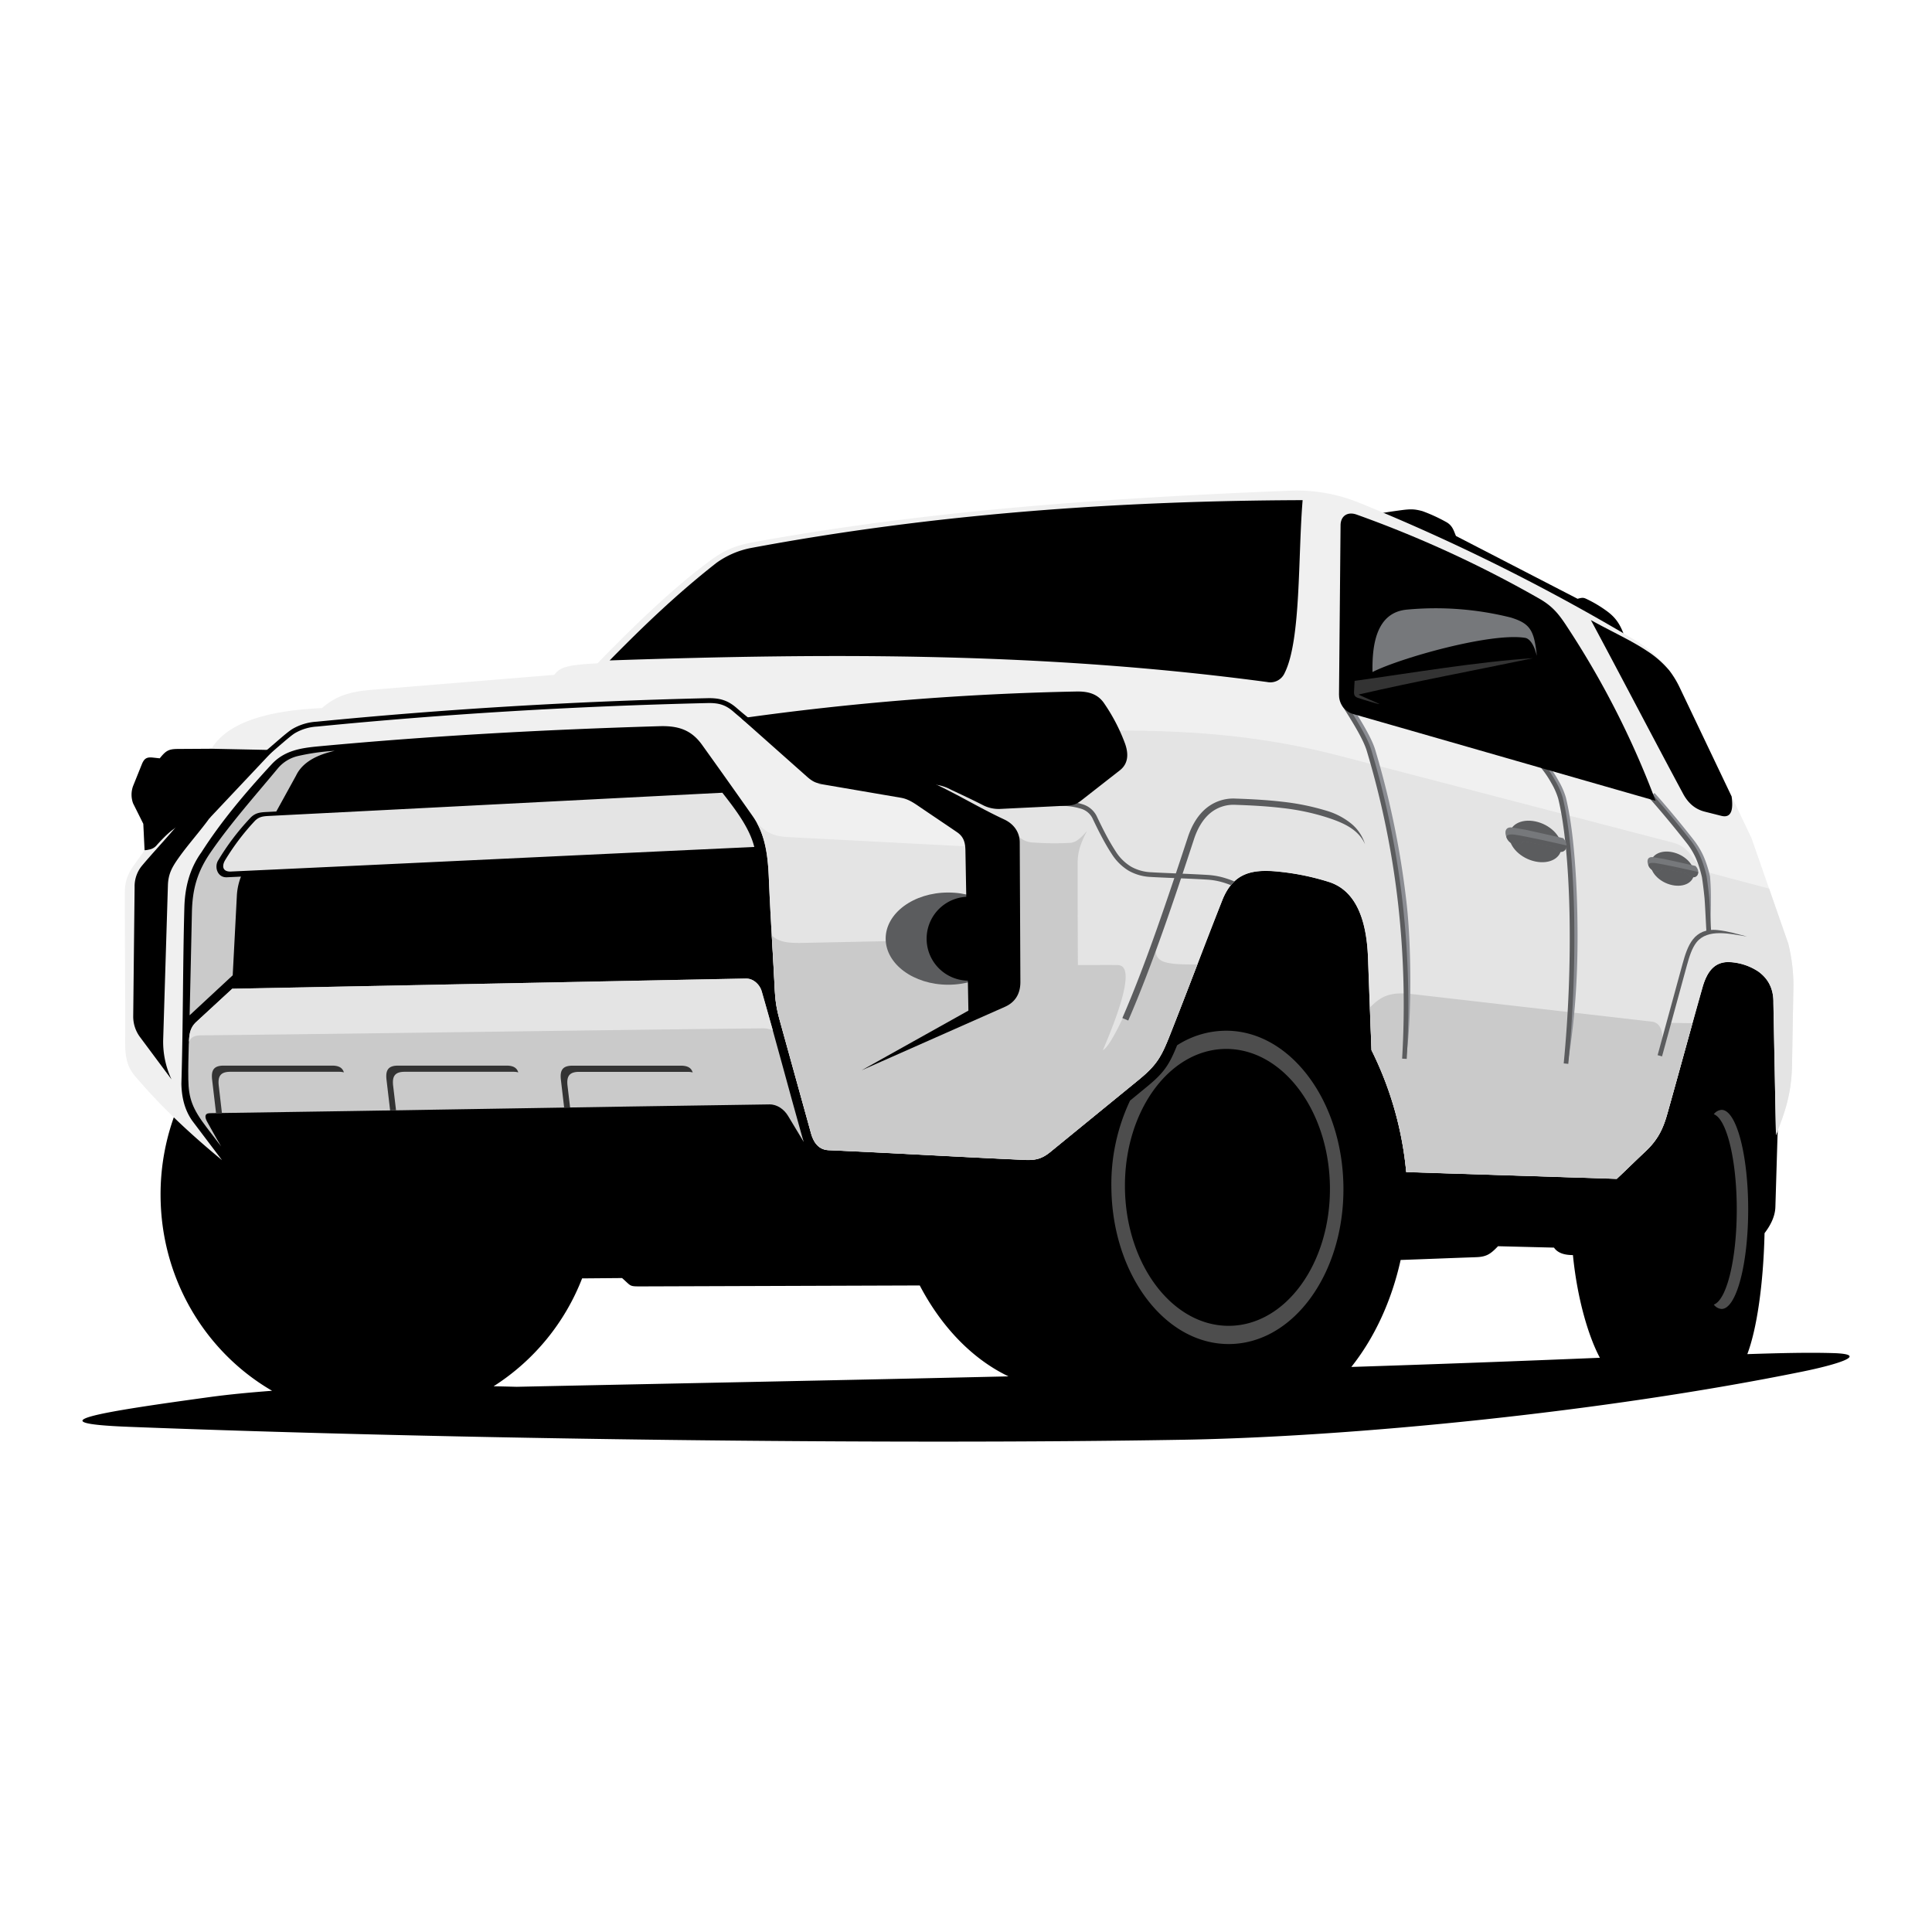 <svg id="Layer_1" data-name="Layer 1" xmlns="http://www.w3.org/2000/svg" viewBox="0 0 841.9 841.9"><defs><style>.cls-1,.cls-10,.cls-11,.cls-2,.cls-3,.cls-4,.cls-5,.cls-6{fill-rule:evenodd;}.cls-2{fill:#4d4d4d;}.cls-3{fill:#f0f0f0;}.cls-4{fill:#e4e4e4;}.cls-5,.cls-8{fill:#5b5c5e;}.cls-6{fill:#cacaca;}.cls-7{fill:none;stroke:#000;stroke-miterlimit:22.93;stroke-width:2.13px;}.cls-9{fill:#8b8d93;}.cls-10{fill:#333;}.cls-11{fill:#76787b;}</style></defs><path class="cls-1" d="M601.28,223.8c2.17-.51,6.84-1.14,9.25-1.47,4.21-.56,5.91-.52,9.34.41A71.16,71.16,0,0,1,630,227.37c3,1.56,3.46,3.89,4.46,6.19l53,27.37c2.27-.63,2.69-.5,4.16.21a53.84,53.84,0,0,1,8.61,5.17c3.42,2.52,5.83,5.37,7.75,11.29-12.44-6.31-25-12.65-37.67-19q-7.44-3.91-15-7.69t-14.94-7.35c-13.13-6.61-26.23-13.2-39.16-19.75"/><path class="cls-1" d="M253.66,557.09a97.7,97.7,0,0,1-38.56,47c6.32.12,10,.24,10.09.23,71.09-1.51,142.49-2.87,214.27-4.55-15.71-7.51-29.2-21.52-38.66-39.61l-121.27.41c-5.49,0-4.29,0-8.46-3.64l-17.41.15m431.77-10.16c-3.06,0-6.42-.58-8.25-3.25l-24.39-.61c-3.26,3.41-5,4.62-9.56,4.78-11.63.4-21.26.81-32.88,1.21-4,18.09-11.53,34.1-21.49,46.62q54-1.74,108.31-4C692.35,582.66,687.36,566.44,685.43,546.93ZM785.6,597.66c-87.23,17.75-197,28.48-269.93,29.73-128.44,2.21-318.08-.16-459.36-5.62-42.71-1.65-12.12-6.51,35.25-13,8.37-1.14,17.51-2,27-2.72-29-16.81-48.59-48.79-48.59-85.47a100.26,100.26,0,0,1,6.91-36.74l2.11,2a33.86,33.86,0,0,1-2.83-13.47v-.16c.78-25.62.6-51.25,1.31-76.87.26-9.29,2.46-18,7.93-25.62,8.88-13.9,19.7-26.59,30.87-38.69,6.08-6.57,13.65-7.95,22.15-8.75,49.58-4.63,99.23-7.32,149-8.81,9-.27,15.73,2,21.07,9.46l21.86,30.73c6.41,9,7.36,19.39,7.79,30.11.6,14.56,1.58,29.1,2.32,43.65.14,2.87.25,5.78.62,8.63a57.86,57.86,0,0,0,1.77,8.22q6.73,24.33,13.48,48.65c.73,2.65,1.92,5.16,5,5.29,28.54,1.24,57.05,3,85.58,4.24,4,.18,6-.35,9.17-2.91l38.13-31.14c7.62-6.23,9.44-9.58,13-18.63,7.68-19.45,15-39,22.71-58.48,5.34-13.52,14.83-15.85,28.24-14.38a115.44,115.44,0,0,1,21.65,4.46c15.27,4.67,18.79,21.71,19.35,35.64.53,13.27,1,26.54,1.5,39.81a152.32,152.32,0,0,1,14.87,51l87.95,2.82c3.78-3.55,7.46-7.2,11.25-10.74,5.14-4.79,7.24-9.06,9.13-15.75,5.13-18.19,10.05-36.43,15.19-54.61,2-7.21,5.82-13.2,14-13.33A27.58,27.58,0,0,1,768,421c5.37,3.92,7.83,9.39,7.72,16l.78,40.11A69.38,69.38,0,0,0,778,464c.21-11.51.41-23,.61-34.47,0-.86,0-1.72,0-2.58l.1.46-.3,42.77q-1.86,10.49-3.71,21l-1.05,34.77c-.13,4.24-2.19,8.11-4.72,11.42-.52,22.57-3.41,41.91-7.51,52.71,13-.41,25.84-.78,37.19-.45C815.6,590.11,799.84,594.77,785.6,597.66Z"/><path class="cls-2" d="M534.37,457.09c24.67,0,44.89,27,45.17,60.33s-19.48,60.33-44.15,60.33-44.89-27-45.18-60.33,19.49-60.33,44.16-60.33m-.07-7.94c27.92,0,50.8,30.56,51.12,68.27s-22,68.27-50,68.27-50.8-30.57-51.12-68.27a85.24,85.24,0,0,1,8.13-37.8l7.29-6c7.62-6.22,9.81-9.7,13.22-18.12A39.51,39.51,0,0,1,534.3,449.15Z"/><path class="cls-3" d="M96.74,505.55c-13.27-10.95-26.14-22.76-38-36.75-3.77-4.44-4.22-9.27-4.2-15.12.09-21.82-.17-43.13-.13-64.87,0-8.27,4-11.32,8.55-18.32L62.45,359q-2.22-4.47-4.46-8.94a11,11,0,0,1,0-7.52L61.83,333c1-2.42,2.05-3.16,4.7-2.88l3.09.33c2.65-3.31,3.84-4.06,7.91-4.08l14.64-.09c6.51-10.87,22.9-16.6,48.1-17.72,6.1-5.18,11.69-7.19,22.19-8l79-6.48c2.36-2.51,3.06-4.34,18.89-5,16.87-17.4,33.35-33.11,49-44.7,6.62-4.91,11.46-6.75,19.41-8.19,77.26-14.07,156.36-19.3,233.71-22.38a72.29,72.29,0,0,1,29.49,5.14,881,881,0,0,1,121.33,60.48c7.76,4.91,14.64,11.73,18.62,20.08q15.69,32.88,31.36,65.76l16,46a77.23,77.23,0,0,1,2.24,18.28q-.32,17.28-.61,34.54c-.26,13.79-3.72,22-7,30.58q-.57-28.8-1.12-57.6c.12-6.23-2.3-10.58-6.51-13.65a24.83,24.83,0,0,0-13.22-4.17c-5.81.09-9.12,3.83-11.2,11.19-5.24,18.5-10,36.15-15.2,54.6-2,7.25-4.41,11.94-10,17.11-4.28,4-7.85,7.58-12.13,11.57l-91.74-2.95a149.93,149.93,0,0,0-15.13-53.13c-.58-14.5-1-26-1.53-40.44-.5-12.58-3.45-28.71-17.26-32.93a108.32,108.32,0,0,0-21.11-4.36c-12.14-1.33-20.37.38-25.18,12.54-7.7,19.49-15,39-22.71,58.47-3.83,9.7-5.78,13.21-13.9,19.84l-38.13,31.14c-3.66,3-6.36,3.78-11.16,3.57-28.34-1.25-57.27-3-85.58-4.24-4.37-.19-6.56-3.32-7.71-7.45q-6.74-24.33-13.48-48.66c-2-7.16-2.11-10.07-2.49-17.48-.74-14.54-1.73-29.24-2.32-43.68-.41-10.13-1.23-20.06-7.25-28.52Q317,340,306,324.67c-4.62-6.49-10.21-8.47-18.58-8.22-51.08,1.53-99.27,4.18-148.8,8.8-7.63.72-14.72,1.83-20.26,7.81-11.76,12.73-22.19,25.18-30.59,38.35-5.18,7.18-7.19,15.35-7.43,24-.71,25.63-.53,51.25-1.3,76.88.13,5.87,1.39,11.37,4.77,16.15l12.9,17.07"/><path class="cls-4" d="M770.91,387.22l8.37,24a77.23,77.23,0,0,1,2.24,18.28q-.32,17.28-.61,34.54c-.26,13.79-3.72,22-7,30.58q-.57-28.8-1.12-57.6c.12-6.23-2.3-10.58-6.51-13.65a24.83,24.83,0,0,0-13.22-4.17c-5.81.09-9.12,3.83-11.2,11.19-5.24,18.5-10,36.15-15.2,54.6-2,7.25-4.41,11.94-10,17.11-4.28,4-7.85,7.58-12.13,11.57l-91.74-2.95a149.93,149.93,0,0,0-15.13-53.13c-.58-14.5-1-26-1.53-40.44-.5-12.58-3.45-28.71-17.26-32.93a108.32,108.32,0,0,0-21.11-4.36c-12.14-1.33-20.37.38-25.18,12.54-7.7,19.49-15,39-22.71,58.47-3.83,9.7-5.78,13.21-13.9,19.84l-38.13,31.14c-3.66,3-6.36,3.78-11.16,3.57-28.34-1.25-57.27-3-85.58-4.24-4.37-.19-6.56-3.32-7.71-7.45q-6.74-24.33-13.48-48.66c-2-7.16-2.11-10.07-2.49-17.48-.74-14.54-1.73-29.24-2.32-43.68-.36-8.85-1-17.55-5.21-25.24,3.91,3.84,6.52,5.73,13.71,6.11L424.57,369l-7.32-8.94-20.72-22.35L350,331.86l122.72-13.41c39.14-.59,73.11,1,111.59,11.05l144.52,37.64c10,2.62,8.38,11.1,17.26,13.47Z"/><path class="cls-5" d="M537.86,384.1a18,18,0,0,0-1.49,1.62c-1.2-.47-2.47-.92-3.85-1.31a30.06,30.06,0,0,0-6.53-1.1c-4.43-.27-9.44-.48-14-.67-4-.17-7.79-.33-10.48-.49a21.36,21.36,0,0,1-9.64-2.7,22.52,22.52,0,0,1-7.41-7.32c-1.49-2.25-2.93-4.76-4.34-7.41s-2.78-5.45-4.12-8.27a8.21,8.21,0,0,0-5-4.06,28.36,28.36,0,0,0-8.81-1.2v-2.06a30.51,30.51,0,0,1,9.47,1.32,10.11,10.11,0,0,1,6.2,5.11c1.35,2.84,2.71,5.61,4.08,8.2s2.79,5,4.23,7.23a20.38,20.38,0,0,0,6.74,6.68,19.42,19.42,0,0,0,8.72,2.43c2.79.17,6.47.32,10.44.49,4.67.19,9.74.41,14.08.67a32.29,32.29,0,0,1,7,1.17,48.53,48.53,0,0,1,4.79,1.67"/><path class="cls-6" d="M521.8,420.23c-3.93,10.22-7.86,20.44-11.9,30.65-3.83,9.7-5.78,13.21-13.9,19.84l-38.13,31.14c-3.66,3-6.36,3.78-11.16,3.57-28.34-1.25-57.27-3-85.58-4.24-4.37-.19-6.56-3.32-7.71-7.45q-6.74-24.33-13.48-48.66c-2-7.16-2.11-10.07-2.49-17.48-.34-6.61-.73-13.25-1.1-19.89,2.91,2.51,6.06,3.33,13.37,3.18l51.86-1.08,40.64,3.65q.3-25.09.61-50.18a9.43,9.43,0,0,0,6.8,3.81,125.43,125.43,0,0,0,16.9.19c2.49-.26,4.48-2.13,7.13-5.17-2.41,4.72-4.07,8.64-4.06,14q0,22.22.1,44.42c7.12.06,9.46-.08,16.58,0,2.54,0,10.58-.87-5.67,37.07,5.88-2.76,22.84-47.81,25.25-54.1-4.75,15.28-3.21,16.93,15.94,16.77"/><path class="cls-6" d="M737.51,445.88c-3.62,13-7.12,25.87-10.86,39.12-2,7.25-4.41,11.94-10,17.11-4.28,4-7.85,7.58-12.13,11.57l-91.74-2.95a149.93,149.93,0,0,0-15.13-53.13C597.42,451,597.2,445,597,439c5-5.09,9-6.88,18.48-5.8l104.31,12c4.18.48,4.72,4.9,4.72,8.66l3.45-8.13Z"/><path class="cls-1" d="M63,370.45,62.45,359q-2.22-4.47-4.46-8.94a11,11,0,0,1,0-7.52L61.83,333c1-2.42,2.05-3.16,4.7-2.88l3.09.33c2.65-3.31,3.84-4.06,7.91-4.08l14.64-.09,27.1.56-28,29.72c-12.24,2.29-14.08,2-22.8,11.53a5.5,5.5,0,0,1-3.57,2.13,7.23,7.23,0,0,1-1.95.27"/><path class="cls-1" d="M727.22,291.9a41.45,41.45,0,0,1,4.65,7.54l22.71,47.63c.58,4.24.62,9.73-4.47,8.45l-7.25-1.83c-4.44-1.12-7.42-4-9.53-8-13.21-24.58-26.88-50.9-40.08-75.48,9,5,17.6,8.85,24.54,13.5a43.08,43.08,0,0,1,9.43,8.22"/><path class="cls-1" d="M265.66,287.79c97.76-3.33,190-3.51,286.52,9.41a6.81,6.81,0,0,0,7.62-3.92c7.2-14.36,5.78-50.75,7.84-75.33-80.17.27-160.55,5.9-240.73,20.91a37.94,37.94,0,0,0-14.8,6.49c-17.24,13.53-31.75,27.49-46.45,42.44"/><path class="cls-1" d="M323,313a1217.86,1217.86,0,0,1,146-11.66c4.95-.1,9.27.87,12.17,5.18a79.55,79.55,0,0,1,9.08,17.5c1.51,4.24,1.6,8.64-2.27,11.67l-16,12.51c-2.76,2.17-3.73,2.71-7.38,2.89-10,.51-18.83.92-28.86,1.42a15,15,0,0,1-7.72-1.82c-4.4-2.24-9.16-4.47-13.61-6.56a18.55,18.55,0,0,0-10-2.28L359,341.47c-2.42.07-4.28-.3-7.32-3L323,313"/><path class="cls-2" d="M750.22,483.64c6.4,0,11.58,19.42,11.58,43.38s-5.18,43.38-11.58,43.38a4.62,4.62,0,0,1-3.4-1.91c5.64-2,10-19.81,10-41.47s-4.41-39.47-10-41.48a4.64,4.64,0,0,1,3.4-1.9"/><path class="cls-6" d="M325.08,426.41c-75,1.48-148.84,3-223.87,4.45-5.38,4.94-10.2,9.42-15.57,14.35-3.17,2.91-3.15,5.87-3.38,9.83-.12,5.28-.29,10.31-.2,15.31.15,8.27,1.69,12.7,8.1,21.09l6.24,8.16c-2.36-3.89-4.43-7.76-6.12-10.75-1-1.8-1.35-3.72,1.16-3.76,82.44-1.18,161.25-2.65,243.86-3.83,3.36-.05,6.4,2.16,8.1,5l6.85,11.38c-.21-.62-.42-1.31-.64-2.08-6-21.27-11.67-42.84-17.69-63.62-.82-2.84-3.57-5.57-6.84-5.51"/><path class="cls-4" d="M325.08,426.41c-75,1.48-148.84,3-223.87,4.45-5.38,4.94-10.2,9.42-15.57,14.35-2.89,2.65-3.13,5.35-3.32,8.8.8-1.76,2-2.81,5.29-2.84,81.56-.84,163.06-2.2,244.61-3.05a10.62,10.62,0,0,1,4.53.87q-2.38-8.61-4.83-17.07c-.82-2.84-3.57-5.57-6.84-5.51"/><path class="cls-6" d="M101.41,425l1.83-35.15A27.09,27.09,0,0,1,105,382l-6.24.29c-4,.1-5.4-4.42-3.75-7.26a106.19,106.19,0,0,1,14.21-18.74c2.06-2.1,4.14-2.31,7-2.45l4.18-.22L129,338c2.06-4.32,6.65-8.54,16.87-10.82a97,97,0,0,0-16.25,2.32,16.23,16.23,0,0,0-8.51,5.29c-9.81,11.83-20.45,23.76-29.25,36.51-5.94,8.61-8,16.14-8.23,26.18q-.48,22.49-1,44.95L101.41,425"/><path class="cls-7" d="M114.51,329.6c2.42-1.62,10.8-9.47,13.51-11.05a22.44,22.44,0,0,1,10.07-3c55.49-5.46,112.08-8.88,170.13-10.24,5-.11,8.27.7,12.07,4,2.68,2.34,5.63,4.69,8.45,7"/><path class="cls-4" d="M314.75,345.45c-66.46,3.37-131.09,6.74-197.55,10.11-2.5.13-4.32.31-6.12,2.14a102.86,102.86,0,0,0-13,17.17c-1.44,2.48-1.14,5,2.39,4.92,76.55-3.54,151.67-7.17,228.22-10.71-2-8-7.64-15.67-13.91-23.63"/><path class="cls-5" d="M413.19,388.93c15.05,0,27.25,9,27.25,20.09s-12.2,20.09-27.25,20.09-27.25-9-27.25-20.09,12.2-20.09,27.25-20.09"/><path class="cls-1" d="M356.37,341.41c16.67-.07,33.07-.34,49.73-.41,10.5,4.77,20.79,11.11,31.49,16.08,4.09,1.91,6.76,5.44,6.78,10,.09,20.66.19,40.2.28,60.85,0,4.91-2.08,8.75-6.76,10.82l-62.42,27.64,46.53-26-.24-13.06a18.28,18.28,0,0,1-.69-36.53l-.37-20.13c-.07-3.39-.65-6-3.7-8.06-5.66-3.87-11-7.42-16.67-11.29-2.42-1.65-4.75-3.17-7.72-3.68l-36.24-6.2"/><path class="cls-8" d="M722.33,459.8l10.81-39.57c1.15-4.22,2.4-8.14,4.62-10.93s5.61-4.56,10.75-4c4.81.53,8.2,1.64,12.81,2.82-7.42-1.17-17.05-3.61-22,2.47-2,2.5-3.16,6.18-4.25,10.17l-10.81,39.58Z"/><path class="cls-1" d="M91.81,355.81c-4.23,6-9.81,12.11-14,18.07-2.78,3.93-4.48,6.88-4.64,11.89l-2.07,67.54a38.8,38.8,0,0,0,3.65,17.07q-6.79-9.13-13.6-18.28A15,15,0,0,1,58.05,443q.3-28.23.61-56.45a14.1,14.1,0,0,1,3-9.05c4.55-5.48,10.92-12.23,15.47-17.7,5.67-4.32,10.15-4.09,14.71-3.94"/><path class="cls-8" d="M489.09,443.62c5.21-12,10.24-25.27,15-38.76s9.31-27.15,13.53-40c1.6-4.89,4.18-9.53,8.07-12.71A18.51,18.51,0,0,1,538.45,348c7,.23,13.89.61,20.5,1.39a104.66,104.66,0,0,1,19.08,3.9A30.73,30.73,0,0,1,589,359.05a18.55,18.55,0,0,1,5.83,8.84c-3-6.77-10-9.62-17.58-12a101.43,101.43,0,0,0-18.57-3.79c-6.59-.78-13.4-1.15-20.27-1.38a15.85,15.85,0,0,0-10.92,3.52c-3.43,2.81-5.74,7-7.19,11.44-4.23,12.91-8.76,26.62-13.55,40.1s-9.83,26.79-15.1,38.94Z"/><path class="cls-9" d="M588.27,306.35c.52.86,1,1.54,1.4,2.26,3.38,5.43,8,12.88,9.57,18A382.3,382.3,0,0,1,613,394.07c2,18,2.31,49.66-.34,67.29a395.69,395.69,0,0,0-1.7-67.07,381,381,0,0,0-13.7-67.05c-1.47-4.9-6-12.21-9.35-17.54l-1.41-2.27Z"/><path class="cls-8" d="M586.54,306.35l1.4,2.26c3.38,5.43,8,12.88,9.57,18a382.33,382.33,0,0,1,13.78,67.42,397.47,397.47,0,0,1,1.71,67.4l-2-.11a395.69,395.69,0,0,0-1.71-67.07,380.12,380.12,0,0,0-13.7-67.05c-1.47-4.9-6-12.21-9.35-17.54l-1.41-2.27Z"/><path class="cls-9" d="M674.13,332.77a46.78,46.78,0,0,1,5,7.41,32.65,32.65,0,0,1,3.21,7.26c2.83,11.43,4.56,29.53,5,50.5.46,22.28-.5,43.52-4.18,65.46A563.48,563.48,0,0,0,685.33,398c-.43-20.82-2.15-38.76-4.93-50.05a31,31,0,0,0-3-6.75,44.85,44.85,0,0,0-4.79-7Z"/><path class="cls-8" d="M672.73,332.77a46.78,46.78,0,0,1,5,7.41,32.75,32.75,0,0,1,3.22,7.26c2.82,11.43,4.55,29.53,5,50.5a568.26,568.26,0,0,1-2.54,65.65l-2-.19A568.84,568.84,0,0,0,683.94,398c-.44-20.82-2.15-38.76-4.94-50.05a31,31,0,0,0-3-6.75,44.85,44.85,0,0,0-4.79-7Z"/><path class="cls-9" d="M721,345.55c2.53,2.81,5.39,6.14,8.22,9.54,3.11,3.72,6.15,7.49,8.69,10.74a34.19,34.19,0,0,1,4.53,7.48,48.62,48.62,0,0,1,2.72,8.6l0,.08c.72,7.11.35,17.82-.07,24.41-.22-3-.61-12.61-.89-15.45s-.64-5.7-1.07-8.62a46.87,46.87,0,0,0-2.6-8.2,31.8,31.8,0,0,0-4.26-7c-2.54-3.24-5.57-7-8.65-10.69-2.76-3.31-5.59-6.6-8.17-9.48Z"/><path class="cls-8" d="M719.54,345.55c2.53,2.81,5.39,6.14,8.22,9.54,3.1,3.72,6.15,7.49,8.69,10.74a33.75,33.75,0,0,1,4.52,7.48,49.45,49.45,0,0,1,2.73,8.6l0,.08c.43,2.9.78,5.81,1.08,8.76s.69,12.56.9,15.5l-2.05.15c-.22-3-.61-12.61-.9-15.45s-.63-5.7-1.07-8.62a46.89,46.89,0,0,0-2.59-8.2,32.18,32.18,0,0,0-4.26-7c-2.54-3.24-5.57-7-8.65-10.69-2.76-3.31-5.59-6.6-8.17-9.48Z"/><path class="cls-1" d="M583.49,302.83q.35-36.93.68-73.85c0-4.19,3.09-6.15,7-4.74a498.55,498.55,0,0,1,80,36.86c5.53,3.25,8.23,6.67,11.62,11.87a381.85,381.85,0,0,1,38.67,76c-43.58-12.47-88-25.29-131.54-37.75a8.53,8.53,0,0,1-6.4-8.4"/><path class="cls-10" d="M170,483.88l-1.56-13.27c-.48-4.06.53-6.25,5-6.25h47.66c2.75.1,4.14,1.05,4.75,2.94a8.91,8.91,0,0,0-1.86-.25H176.34c-4.49,0-5.5,2.19-5,6.25l1.24,10.54Zm75.84-1.24-1.41-12c-.48-4.06.53-6.25,5-6.25H297.1c2.75.1,4.14,1.05,4.75,2.94a8.91,8.91,0,0,0-1.86-.25H252.33c-4.49,0-5.5,2.19-5,6.25l1.1,9.3ZM94.13,485.05l0-.12-1.68-14.32c-.48-4.06.53-6.25,5-6.25h47.66c2.75.1,4.14,1.05,4.75,2.94a8.91,8.91,0,0,0-1.86-.25H100.35c-4.5,0-5.5,2.19-5,6.25L96.7,485Z"/><path class="cls-5" d="M669.06,357.94c6.28,1.31,11.38,6.28,11.38,11.11s-5.1,7.67-11.38,6.36-11.38-6.28-11.38-11.1,5.1-7.68,11.38-6.37"/><path class="cls-5" d="M728.74,371.34c5.22,1.08,9.44,5.17,9.44,9.14s-4.22,6.31-9.44,5.23-9.44-5.16-9.44-9.13,4.23-6.32,9.44-5.24"/><path class="cls-11" d="M663.75,366.48c-1,2.46-5.52,2.08-7.14-1.32-1.13-2.4-.78-5,2.38-4.56.45.06,4.66.76,5.7.95s16.54,3.71,16.54,3.71c3.75,4.11-.65,8.6-4.68,3.78-1.16-.17-11.64-2.39-12.8-2.56"/><path class="cls-11" d="M724.34,378.37c-.86,2-4.59,1.7-5.93-1.09-.94-2-.65-4.09,2-3.75.37.05,3.86.63,4.72.78s13.73,3.05,13.73,3.05c3.11,3.38-.54,7.08-3.89,3.11-1-.14-9.65-2-10.61-2.1"/><path class="cls-5" d="M663.74,366.62c-1,2.45-5.52,2.07-7.13-1.33-.78-1.64,1.59-1.81,3.32-1.59,4.24.55,18.54,3.74,22.71,4.73.13,2.75-3.08,4.35-6.1.74-1.16-.17-11.63-2.39-12.8-2.55"/><path class="cls-5" d="M724.33,378.48c-.86,2-4.59,1.7-5.92-1.1-.65-1.34,1.32-1.48,2.75-1.3,3.52.45,15.39,3.07,18.85,3.89.11,2.26-2.56,3.57-5.06.61-1-.14-9.66-2-10.62-2.1"/><path class="cls-11" d="M598.09,292.87c-.21-11.42,1.43-26.13,15.22-27.24a134.67,134.67,0,0,1,45.13,3.49c6,1.9,8.85,3.88,10.24,9.95a49.77,49.77,0,0,1,1,6.73c-1.68-7.12-4.53-7.75-5-7.83-14.87-2.48-54.73,8.83-66.63,14.9"/><path class="cls-10" d="M590.21,296.71c24.72-3.4,53-8.27,77.87-9.9-24.19,5.07-51.65,10.18-76,15.84-.37.09,9.32,4.09,9,4.17s-6.19-1.65-9.37-2.72c-1.31-.45-1.76-1.19-1.67-2.79s.17-3.06.25-4.6"/></svg>